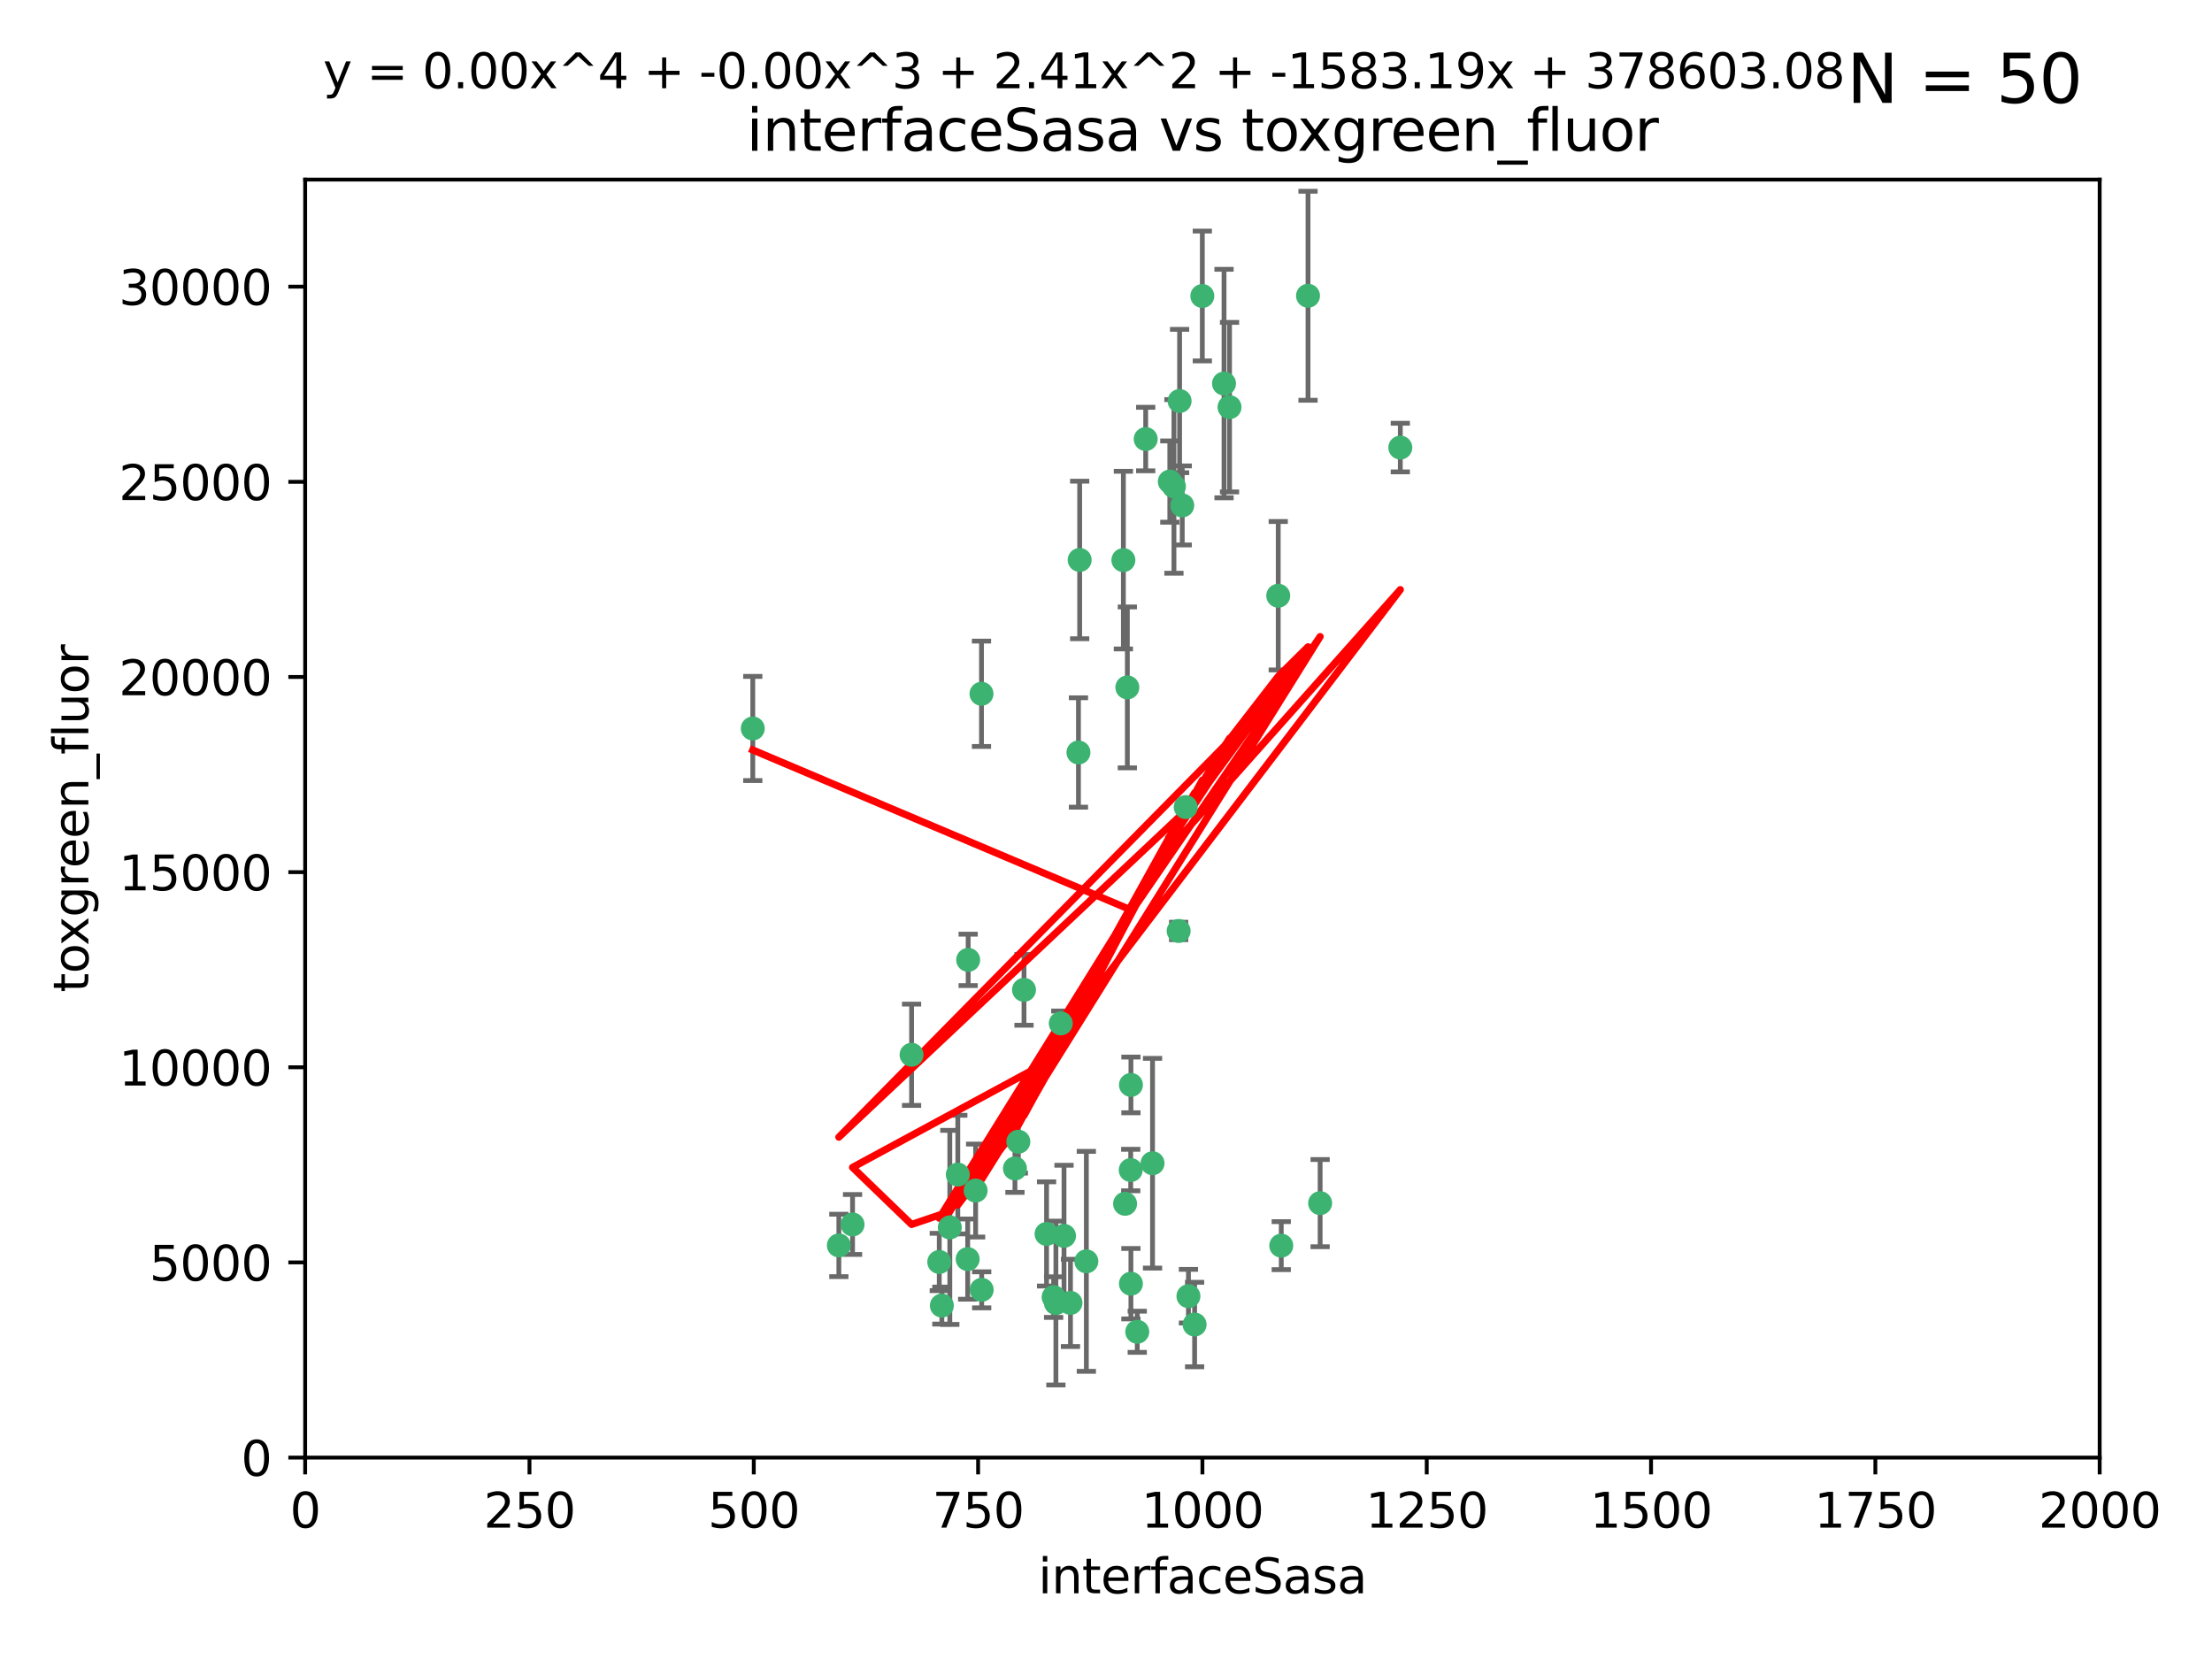 <?xml version="1.0" encoding="utf-8" standalone="no"?>
<!DOCTYPE svg PUBLIC "-//W3C//DTD SVG 1.1//EN"
  "http://www.w3.org/Graphics/SVG/1.1/DTD/svg11.dtd">
<svg xmlns:xlink="http://www.w3.org/1999/xlink" width="460.8pt" height="345.6pt" viewBox="0 0 460.8 345.6" xmlns="http://www.w3.org/2000/svg" version="1.1">
 <defs>
  <style type="text/css">*{stroke-linejoin: round; stroke-linecap: butt}</style>
 </defs>
 <g id="figure_1">
  <g id="patch_1">
   <path d="M 0 345.6 
L 460.8 345.6 
L 460.8 0 
L 0 0 
z
" style="fill: #ffffff"/>
  </g>
  <g id="axes_1">
   <g id="patch_2">
    <path d="M 63.571 303.64 
L 437.4 303.64 
L 437.4 37.411 
L 63.571 37.411 
z
" style="fill: #ffffff"/>
   </g>
   <g id="PathCollection_1">
    <defs>
     <path id="m1bada3473d" d="M 0 1.118 
C 0.297 1.118 0.581 1 0.791 0.791 
C 1 0.581 1.118 0.297 1.118 0 
C 1.118 -0.297 1 -0.581 0.791 -0.791 
C 0.581 -1 0.297 -1.118 0 -1.118 
C -0.297 -1.118 -0.581 -1 -0.791 -0.791 
C -1 -0.581 -1.118 -0.297 -1.118 0 
C -1.118 0.297 -1 0.581 -0.791 0.791 
C -0.581 1 -0.297 1.118 0 1.118 
z
" style="stroke: #3cb371"/>
    </defs>
    <g clip-path="url(#pc9135bf240)">
     <use xlink:href="#m1bada3473d" x="243.693" y="100.319" style="fill: #3cb371; stroke: #3cb371"/>
     <use xlink:href="#m1bada3473d" x="272.484" y="61.614" style="fill: #3cb371; stroke: #3cb371"/>
     <use xlink:href="#m1bada3473d" x="266.28" y="124.1" style="fill: #3cb371; stroke: #3cb371"/>
     <use xlink:href="#m1bada3473d" x="254.987" y="79.9" style="fill: #3cb371; stroke: #3cb371"/>
     <use xlink:href="#m1bada3473d" x="174.75" y="259.442" style="fill: #3cb371; stroke: #3cb371"/>
     <use xlink:href="#m1bada3473d" x="246.284" y="105.288" style="fill: #3cb371; stroke: #3cb371"/>
     <use xlink:href="#m1bada3473d" x="244.553" y="101.33" style="fill: #3cb371; stroke: #3cb371"/>
     <use xlink:href="#m1bada3473d" x="256.134" y="84.817" style="fill: #3cb371; stroke: #3cb371"/>
     <use xlink:href="#m1bada3473d" x="234.02" y="116.682" style="fill: #3cb371; stroke: #3cb371"/>
     <use xlink:href="#m1bada3473d" x="238.669" y="91.463" style="fill: #3cb371; stroke: #3cb371"/>
     <use xlink:href="#m1bada3473d" x="245.731" y="83.54" style="fill: #3cb371; stroke: #3cb371"/>
     <use xlink:href="#m1bada3473d" x="266.908" y="259.488" style="fill: #3cb371; stroke: #3cb371"/>
     <use xlink:href="#m1bada3473d" x="240.095" y="242.324" style="fill: #3cb371; stroke: #3cb371"/>
     <use xlink:href="#m1bada3473d" x="291.711" y="93.237" style="fill: #3cb371; stroke: #3cb371"/>
     <use xlink:href="#m1bada3473d" x="224.916" y="116.65" style="fill: #3cb371; stroke: #3cb371"/>
     <use xlink:href="#m1bada3473d" x="250.465" y="61.664" style="fill: #3cb371; stroke: #3cb371"/>
     <use xlink:href="#m1bada3473d" x="204.462" y="144.527" style="fill: #3cb371; stroke: #3cb371"/>
     <use xlink:href="#m1bada3473d" x="201.688" y="199.958" style="fill: #3cb371; stroke: #3cb371"/>
     <use xlink:href="#m1bada3473d" x="224.662" y="156.754" style="fill: #3cb371; stroke: #3cb371"/>
     <use xlink:href="#m1bada3473d" x="204.503" y="268.694" style="fill: #3cb371; stroke: #3cb371"/>
     <use xlink:href="#m1bada3473d" x="275.007" y="250.635" style="fill: #3cb371; stroke: #3cb371"/>
     <use xlink:href="#m1bada3473d" x="234.375" y="250.767" style="fill: #3cb371; stroke: #3cb371"/>
     <use xlink:href="#m1bada3473d" x="221.654" y="257.451" style="fill: #3cb371; stroke: #3cb371"/>
     <use xlink:href="#m1bada3473d" x="212.14" y="237.838" style="fill: #3cb371; stroke: #3cb371"/>
     <use xlink:href="#m1bada3473d" x="195.666" y="262.896" style="fill: #3cb371; stroke: #3cb371"/>
     <use xlink:href="#m1bada3473d" x="235.596" y="226.007" style="fill: #3cb371; stroke: #3cb371"/>
     <use xlink:href="#m1bada3473d" x="247.573" y="270.018" style="fill: #3cb371; stroke: #3cb371"/>
     <use xlink:href="#m1bada3473d" x="235.59" y="267.417" style="fill: #3cb371; stroke: #3cb371"/>
     <use xlink:href="#m1bada3473d" x="201.587" y="262.293" style="fill: #3cb371; stroke: #3cb371"/>
     <use xlink:href="#m1bada3473d" x="236.912" y="277.431" style="fill: #3cb371; stroke: #3cb371"/>
     <use xlink:href="#m1bada3473d" x="219.488" y="270.21" style="fill: #3cb371; stroke: #3cb371"/>
     <use xlink:href="#m1bada3473d" x="196.206" y="271.976" style="fill: #3cb371; stroke: #3cb371"/>
     <use xlink:href="#m1bada3473d" x="226.308" y="262.761" style="fill: #3cb371; stroke: #3cb371"/>
     <use xlink:href="#m1bada3473d" x="203.241" y="248.016" style="fill: #3cb371; stroke: #3cb371"/>
     <use xlink:href="#m1bada3473d" x="245.536" y="193.94" style="fill: #3cb371; stroke: #3cb371"/>
     <use xlink:href="#m1bada3473d" x="248.859" y="275.924" style="fill: #3cb371; stroke: #3cb371"/>
     <use xlink:href="#m1bada3473d" x="220.981" y="213.19" style="fill: #3cb371; stroke: #3cb371"/>
     <use xlink:href="#m1bada3473d" x="213.318" y="206.203" style="fill: #3cb371; stroke: #3cb371"/>
     <use xlink:href="#m1bada3473d" x="247.005" y="168.134" style="fill: #3cb371; stroke: #3cb371"/>
     <use xlink:href="#m1bada3473d" x="219.963" y="271.445" style="fill: #3cb371; stroke: #3cb371"/>
     <use xlink:href="#m1bada3473d" x="177.602" y="255.08" style="fill: #3cb371; stroke: #3cb371"/>
     <use xlink:href="#m1bada3473d" x="189.899" y="219.726" style="fill: #3cb371; stroke: #3cb371"/>
     <use xlink:href="#m1bada3473d" x="197.864" y="255.69" style="fill: #3cb371; stroke: #3cb371"/>
     <use xlink:href="#m1bada3473d" x="234.846" y="143.2" style="fill: #3cb371; stroke: #3cb371"/>
     <use xlink:href="#m1bada3473d" x="223" y="271.416" style="fill: #3cb371; stroke: #3cb371"/>
     <use xlink:href="#m1bada3473d" x="218.019" y="257.051" style="fill: #3cb371; stroke: #3cb371"/>
     <use xlink:href="#m1bada3473d" x="211.432" y="243.416" style="fill: #3cb371; stroke: #3cb371"/>
     <use xlink:href="#m1bada3473d" x="199.529" y="244.691" style="fill: #3cb371; stroke: #3cb371"/>
     <use xlink:href="#m1bada3473d" x="235.549" y="243.742" style="fill: #3cb371; stroke: #3cb371"/>
     <use xlink:href="#m1bada3473d" x="156.817" y="151.755" style="fill: #3cb371; stroke: #3cb371"/>
    </g>
   </g>
   <g id="matplotlib.axis_1">
    <g id="xtick_1">
     <g id="line2d_1">
      <defs>
       <path id="m6e45e4835c" d="M 0 0 
L 0 3.5 
" style="stroke: #000000; stroke-width: 0.8"/>
      </defs>
      <g>
       <use xlink:href="#m6e45e4835c" x="63.571" y="303.64" style="stroke: #000000; stroke-width: 0.8"/>
      </g>
     </g>
     <g id="text_1">
      <!-- 0 -->
      <g transform="translate(60.39 318.238)scale(0.1 -0.1)">
       <defs>
        <path id="DejaVuSans-30" d="M 2034 4250 
Q 1547 4250 1301 3770 
Q 1056 3291 1056 2328 
Q 1056 1369 1301 889 
Q 1547 409 2034 409 
Q 2525 409 2770 889 
Q 3016 1369 3016 2328 
Q 3016 3291 2770 3770 
Q 2525 4250 2034 4250 
z
M 2034 4750 
Q 2819 4750 3233 4129 
Q 3647 3509 3647 2328 
Q 3647 1150 3233 529 
Q 2819 -91 2034 -91 
Q 1250 -91 836 529 
Q 422 1150 422 2328 
Q 422 3509 836 4129 
Q 1250 4750 2034 4750 
z
" transform="scale(0.016)"/>
       </defs>
       <use xlink:href="#DejaVuSans-30"/>
      </g>
     </g>
    </g>
    <g id="xtick_2">
     <g id="line2d_2">
      <g>
       <use xlink:href="#m6e45e4835c" x="110.3" y="303.64" style="stroke: #000000; stroke-width: 0.8"/>
      </g>
     </g>
     <g id="text_2">
      <!-- 250 -->
      <g transform="translate(100.756 318.238)scale(0.1 -0.1)">
       <defs>
        <path id="DejaVuSans-32" d="M 1228 531 
L 3431 531 
L 3431 0 
L 469 0 
L 469 531 
Q 828 903 1448 1529 
Q 2069 2156 2228 2338 
Q 2531 2678 2651 2914 
Q 2772 3150 2772 3378 
Q 2772 3750 2511 3984 
Q 2250 4219 1831 4219 
Q 1534 4219 1204 4116 
Q 875 4013 500 3803 
L 500 4441 
Q 881 4594 1212 4672 
Q 1544 4750 1819 4750 
Q 2544 4750 2975 4387 
Q 3406 4025 3406 3419 
Q 3406 3131 3298 2873 
Q 3191 2616 2906 2266 
Q 2828 2175 2409 1742 
Q 1991 1309 1228 531 
z
" transform="scale(0.016)"/>
        <path id="DejaVuSans-35" d="M 691 4666 
L 3169 4666 
L 3169 4134 
L 1269 4134 
L 1269 2991 
Q 1406 3038 1543 3061 
Q 1681 3084 1819 3084 
Q 2600 3084 3056 2656 
Q 3513 2228 3513 1497 
Q 3513 744 3044 326 
Q 2575 -91 1722 -91 
Q 1428 -91 1123 -41 
Q 819 9 494 109 
L 494 744 
Q 775 591 1075 516 
Q 1375 441 1709 441 
Q 2250 441 2565 725 
Q 2881 1009 2881 1497 
Q 2881 1984 2565 2268 
Q 2250 2553 1709 2553 
Q 1456 2553 1204 2497 
Q 953 2441 691 2322 
L 691 4666 
z
" transform="scale(0.016)"/>
       </defs>
       <use xlink:href="#DejaVuSans-32"/>
       <use xlink:href="#DejaVuSans-35" x="63.623"/>
       <use xlink:href="#DejaVuSans-30" x="127.246"/>
      </g>
     </g>
    </g>
    <g id="xtick_3">
     <g id="line2d_3">
      <g>
       <use xlink:href="#m6e45e4835c" x="157.028" y="303.64" style="stroke: #000000; stroke-width: 0.8"/>
      </g>
     </g>
     <g id="text_3">
      <!-- 500 -->
      <g transform="translate(147.485 318.238)scale(0.1 -0.1)">
       <use xlink:href="#DejaVuSans-35"/>
       <use xlink:href="#DejaVuSans-30" x="63.623"/>
       <use xlink:href="#DejaVuSans-30" x="127.246"/>
      </g>
     </g>
    </g>
    <g id="xtick_4">
     <g id="line2d_4">
      <g>
       <use xlink:href="#m6e45e4835c" x="203.757" y="303.64" style="stroke: #000000; stroke-width: 0.8"/>
      </g>
     </g>
     <g id="text_4">
      <!-- 750 -->
      <g transform="translate(194.213 318.238)scale(0.1 -0.1)">
       <defs>
        <path id="DejaVuSans-37" d="M 525 4666 
L 3525 4666 
L 3525 4397 
L 1831 0 
L 1172 0 
L 2766 4134 
L 525 4134 
L 525 4666 
z
" transform="scale(0.016)"/>
       </defs>
       <use xlink:href="#DejaVuSans-37"/>
       <use xlink:href="#DejaVuSans-35" x="63.623"/>
       <use xlink:href="#DejaVuSans-30" x="127.246"/>
      </g>
     </g>
    </g>
    <g id="xtick_5">
     <g id="line2d_5">
      <g>
       <use xlink:href="#m6e45e4835c" x="250.486" y="303.64" style="stroke: #000000; stroke-width: 0.8"/>
      </g>
     </g>
     <g id="text_5">
      <!-- 1000 -->
      <g transform="translate(237.761 318.238)scale(0.1 -0.1)">
       <defs>
        <path id="DejaVuSans-31" d="M 794 531 
L 1825 531 
L 1825 4091 
L 703 3866 
L 703 4441 
L 1819 4666 
L 2450 4666 
L 2450 531 
L 3481 531 
L 3481 0 
L 794 0 
L 794 531 
z
" transform="scale(0.016)"/>
       </defs>
       <use xlink:href="#DejaVuSans-31"/>
       <use xlink:href="#DejaVuSans-30" x="63.623"/>
       <use xlink:href="#DejaVuSans-30" x="127.246"/>
       <use xlink:href="#DejaVuSans-30" x="190.869"/>
      </g>
     </g>
    </g>
    <g id="xtick_6">
     <g id="line2d_6">
      <g>
       <use xlink:href="#m6e45e4835c" x="297.214" y="303.64" style="stroke: #000000; stroke-width: 0.8"/>
      </g>
     </g>
     <g id="text_6">
      <!-- 1250 -->
      <g transform="translate(284.489 318.238)scale(0.1 -0.1)">
       <use xlink:href="#DejaVuSans-31"/>
       <use xlink:href="#DejaVuSans-32" x="63.623"/>
       <use xlink:href="#DejaVuSans-35" x="127.246"/>
       <use xlink:href="#DejaVuSans-30" x="190.869"/>
      </g>
     </g>
    </g>
    <g id="xtick_7">
     <g id="line2d_7">
      <g>
       <use xlink:href="#m6e45e4835c" x="343.943" y="303.64" style="stroke: #000000; stroke-width: 0.8"/>
      </g>
     </g>
     <g id="text_7">
      <!-- 1500 -->
      <g transform="translate(331.218 318.238)scale(0.1 -0.1)">
       <use xlink:href="#DejaVuSans-31"/>
       <use xlink:href="#DejaVuSans-35" x="63.623"/>
       <use xlink:href="#DejaVuSans-30" x="127.246"/>
       <use xlink:href="#DejaVuSans-30" x="190.869"/>
      </g>
     </g>
    </g>
    <g id="xtick_8">
     <g id="line2d_8">
      <g>
       <use xlink:href="#m6e45e4835c" x="390.671" y="303.64" style="stroke: #000000; stroke-width: 0.8"/>
      </g>
     </g>
     <g id="text_8">
      <!-- 1750 -->
      <g transform="translate(377.946 318.238)scale(0.1 -0.1)">
       <use xlink:href="#DejaVuSans-31"/>
       <use xlink:href="#DejaVuSans-37" x="63.623"/>
       <use xlink:href="#DejaVuSans-35" x="127.246"/>
       <use xlink:href="#DejaVuSans-30" x="190.869"/>
      </g>
     </g>
    </g>
    <g id="xtick_9">
     <g id="line2d_9">
      <g>
       <use xlink:href="#m6e45e4835c" x="437.4" y="303.64" style="stroke: #000000; stroke-width: 0.8"/>
      </g>
     </g>
     <g id="text_9">
      <!-- 2000 -->
      <g transform="translate(424.675 318.238)scale(0.1 -0.1)">
       <use xlink:href="#DejaVuSans-32"/>
       <use xlink:href="#DejaVuSans-30" x="63.623"/>
       <use xlink:href="#DejaVuSans-30" x="127.246"/>
       <use xlink:href="#DejaVuSans-30" x="190.869"/>
      </g>
     </g>
    </g>
    <g id="text_10">
     <!-- interfaceSasa -->
     <g transform="translate(216.279 331.917)scale(0.1 -0.1)">
      <defs>
       <path id="DejaVuSans-69" d="M 603 3500 
L 1178 3500 
L 1178 0 
L 603 0 
L 603 3500 
z
M 603 4863 
L 1178 4863 
L 1178 4134 
L 603 4134 
L 603 4863 
z
" transform="scale(0.016)"/>
       <path id="DejaVuSans-6e" d="M 3513 2113 
L 3513 0 
L 2938 0 
L 2938 2094 
Q 2938 2591 2744 2837 
Q 2550 3084 2163 3084 
Q 1697 3084 1428 2787 
Q 1159 2491 1159 1978 
L 1159 0 
L 581 0 
L 581 3500 
L 1159 3500 
L 1159 2956 
Q 1366 3272 1645 3428 
Q 1925 3584 2291 3584 
Q 2894 3584 3203 3211 
Q 3513 2838 3513 2113 
z
" transform="scale(0.016)"/>
       <path id="DejaVuSans-74" d="M 1172 4494 
L 1172 3500 
L 2356 3500 
L 2356 3053 
L 1172 3053 
L 1172 1153 
Q 1172 725 1289 603 
Q 1406 481 1766 481 
L 2356 481 
L 2356 0 
L 1766 0 
Q 1100 0 847 248 
Q 594 497 594 1153 
L 594 3053 
L 172 3053 
L 172 3500 
L 594 3500 
L 594 4494 
L 1172 4494 
z
" transform="scale(0.016)"/>
       <path id="DejaVuSans-65" d="M 3597 1894 
L 3597 1613 
L 953 1613 
Q 991 1019 1311 708 
Q 1631 397 2203 397 
Q 2534 397 2845 478 
Q 3156 559 3463 722 
L 3463 178 
Q 3153 47 2828 -22 
Q 2503 -91 2169 -91 
Q 1331 -91 842 396 
Q 353 884 353 1716 
Q 353 2575 817 3079 
Q 1281 3584 2069 3584 
Q 2775 3584 3186 3129 
Q 3597 2675 3597 1894 
z
M 3022 2063 
Q 3016 2534 2758 2815 
Q 2500 3097 2075 3097 
Q 1594 3097 1305 2825 
Q 1016 2553 972 2059 
L 3022 2063 
z
" transform="scale(0.016)"/>
       <path id="DejaVuSans-72" d="M 2631 2963 
Q 2534 3019 2420 3045 
Q 2306 3072 2169 3072 
Q 1681 3072 1420 2755 
Q 1159 2438 1159 1844 
L 1159 0 
L 581 0 
L 581 3500 
L 1159 3500 
L 1159 2956 
Q 1341 3275 1631 3429 
Q 1922 3584 2338 3584 
Q 2397 3584 2469 3576 
Q 2541 3569 2628 3553 
L 2631 2963 
z
" transform="scale(0.016)"/>
       <path id="DejaVuSans-66" d="M 2375 4863 
L 2375 4384 
L 1825 4384 
Q 1516 4384 1395 4259 
Q 1275 4134 1275 3809 
L 1275 3500 
L 2222 3500 
L 2222 3053 
L 1275 3053 
L 1275 0 
L 697 0 
L 697 3053 
L 147 3053 
L 147 3500 
L 697 3500 
L 697 3744 
Q 697 4328 969 4595 
Q 1241 4863 1831 4863 
L 2375 4863 
z
" transform="scale(0.016)"/>
       <path id="DejaVuSans-61" d="M 2194 1759 
Q 1497 1759 1228 1600 
Q 959 1441 959 1056 
Q 959 750 1161 570 
Q 1363 391 1709 391 
Q 2188 391 2477 730 
Q 2766 1069 2766 1631 
L 2766 1759 
L 2194 1759 
z
M 3341 1997 
L 3341 0 
L 2766 0 
L 2766 531 
Q 2569 213 2275 61 
Q 1981 -91 1556 -91 
Q 1019 -91 701 211 
Q 384 513 384 1019 
Q 384 1609 779 1909 
Q 1175 2209 1959 2209 
L 2766 2209 
L 2766 2266 
Q 2766 2663 2505 2880 
Q 2244 3097 1772 3097 
Q 1472 3097 1187 3025 
Q 903 2953 641 2809 
L 641 3341 
Q 956 3463 1253 3523 
Q 1550 3584 1831 3584 
Q 2591 3584 2966 3190 
Q 3341 2797 3341 1997 
z
" transform="scale(0.016)"/>
       <path id="DejaVuSans-63" d="M 3122 3366 
L 3122 2828 
Q 2878 2963 2633 3030 
Q 2388 3097 2138 3097 
Q 1578 3097 1268 2742 
Q 959 2388 959 1747 
Q 959 1106 1268 751 
Q 1578 397 2138 397 
Q 2388 397 2633 464 
Q 2878 531 3122 666 
L 3122 134 
Q 2881 22 2623 -34 
Q 2366 -91 2075 -91 
Q 1284 -91 818 406 
Q 353 903 353 1747 
Q 353 2603 823 3093 
Q 1294 3584 2113 3584 
Q 2378 3584 2631 3529 
Q 2884 3475 3122 3366 
z
" transform="scale(0.016)"/>
       <path id="DejaVuSans-53" d="M 3425 4513 
L 3425 3897 
Q 3066 4069 2747 4153 
Q 2428 4238 2131 4238 
Q 1616 4238 1336 4038 
Q 1056 3838 1056 3469 
Q 1056 3159 1242 3001 
Q 1428 2844 1947 2747 
L 2328 2669 
Q 3034 2534 3370 2195 
Q 3706 1856 3706 1288 
Q 3706 609 3251 259 
Q 2797 -91 1919 -91 
Q 1588 -91 1214 -16 
Q 841 59 441 206 
L 441 856 
Q 825 641 1194 531 
Q 1563 422 1919 422 
Q 2459 422 2753 634 
Q 3047 847 3047 1241 
Q 3047 1584 2836 1778 
Q 2625 1972 2144 2069 
L 1759 2144 
Q 1053 2284 737 2584 
Q 422 2884 422 3419 
Q 422 4038 858 4394 
Q 1294 4750 2059 4750 
Q 2388 4750 2728 4690 
Q 3069 4631 3425 4513 
z
" transform="scale(0.016)"/>
       <path id="DejaVuSans-73" d="M 2834 3397 
L 2834 2853 
Q 2591 2978 2328 3040 
Q 2066 3103 1784 3103 
Q 1356 3103 1142 2972 
Q 928 2841 928 2578 
Q 928 2378 1081 2264 
Q 1234 2150 1697 2047 
L 1894 2003 
Q 2506 1872 2764 1633 
Q 3022 1394 3022 966 
Q 3022 478 2636 193 
Q 2250 -91 1575 -91 
Q 1294 -91 989 -36 
Q 684 19 347 128 
L 347 722 
Q 666 556 975 473 
Q 1284 391 1588 391 
Q 1994 391 2212 530 
Q 2431 669 2431 922 
Q 2431 1156 2273 1281 
Q 2116 1406 1581 1522 
L 1381 1569 
Q 847 1681 609 1914 
Q 372 2147 372 2553 
Q 372 3047 722 3315 
Q 1072 3584 1716 3584 
Q 2034 3584 2315 3537 
Q 2597 3491 2834 3397 
z
" transform="scale(0.016)"/>
      </defs>
      <use xlink:href="#DejaVuSans-69"/>
      <use xlink:href="#DejaVuSans-6e" x="27.783"/>
      <use xlink:href="#DejaVuSans-74" x="91.162"/>
      <use xlink:href="#DejaVuSans-65" x="130.371"/>
      <use xlink:href="#DejaVuSans-72" x="191.895"/>
      <use xlink:href="#DejaVuSans-66" x="233.008"/>
      <use xlink:href="#DejaVuSans-61" x="268.213"/>
      <use xlink:href="#DejaVuSans-63" x="329.492"/>
      <use xlink:href="#DejaVuSans-65" x="384.473"/>
      <use xlink:href="#DejaVuSans-53" x="445.996"/>
      <use xlink:href="#DejaVuSans-61" x="509.473"/>
      <use xlink:href="#DejaVuSans-73" x="570.752"/>
      <use xlink:href="#DejaVuSans-61" x="622.852"/>
     </g>
    </g>
   </g>
   <g id="matplotlib.axis_2">
    <g id="ytick_1">
     <g id="line2d_10">
      <defs>
       <path id="mef770235a2" d="M 0 0 
L -3.5 0 
" style="stroke: #000000; stroke-width: 0.8"/>
      </defs>
      <g>
       <use xlink:href="#mef770235a2" x="63.571" y="303.64" style="stroke: #000000; stroke-width: 0.8"/>
      </g>
     </g>
     <g id="text_11">
      <!-- 0 -->
      <g transform="translate(50.209 307.439)scale(0.1 -0.1)">
       <use xlink:href="#DejaVuSans-30"/>
      </g>
     </g>
    </g>
    <g id="ytick_2">
     <g id="line2d_11">
      <g>
       <use xlink:href="#mef770235a2" x="63.571" y="262.986" style="stroke: #000000; stroke-width: 0.8"/>
      </g>
     </g>
     <g id="text_12">
      <!-- 5000 -->
      <g transform="translate(31.121 266.786)scale(0.1 -0.1)">
       <use xlink:href="#DejaVuSans-35"/>
       <use xlink:href="#DejaVuSans-30" x="63.623"/>
       <use xlink:href="#DejaVuSans-30" x="127.246"/>
       <use xlink:href="#DejaVuSans-30" x="190.869"/>
      </g>
     </g>
    </g>
    <g id="ytick_3">
     <g id="line2d_12">
      <g>
       <use xlink:href="#mef770235a2" x="63.571" y="222.333" style="stroke: #000000; stroke-width: 0.8"/>
      </g>
     </g>
     <g id="text_13">
      <!-- 10000 -->
      <g transform="translate(24.759 226.132)scale(0.1 -0.1)">
       <use xlink:href="#DejaVuSans-31"/>
       <use xlink:href="#DejaVuSans-30" x="63.623"/>
       <use xlink:href="#DejaVuSans-30" x="127.246"/>
       <use xlink:href="#DejaVuSans-30" x="190.869"/>
       <use xlink:href="#DejaVuSans-30" x="254.492"/>
      </g>
     </g>
    </g>
    <g id="ytick_4">
     <g id="line2d_13">
      <g>
       <use xlink:href="#mef770235a2" x="63.571" y="181.679" style="stroke: #000000; stroke-width: 0.8"/>
      </g>
     </g>
     <g id="text_14">
      <!-- 15000 -->
      <g transform="translate(24.759 185.478)scale(0.1 -0.1)">
       <use xlink:href="#DejaVuSans-31"/>
       <use xlink:href="#DejaVuSans-35" x="63.623"/>
       <use xlink:href="#DejaVuSans-30" x="127.246"/>
       <use xlink:href="#DejaVuSans-30" x="190.869"/>
       <use xlink:href="#DejaVuSans-30" x="254.492"/>
      </g>
     </g>
    </g>
    <g id="ytick_5">
     <g id="line2d_14">
      <g>
       <use xlink:href="#mef770235a2" x="63.571" y="141.026" style="stroke: #000000; stroke-width: 0.8"/>
      </g>
     </g>
     <g id="text_15">
      <!-- 20000 -->
      <g transform="translate(24.759 144.825)scale(0.1 -0.1)">
       <use xlink:href="#DejaVuSans-32"/>
       <use xlink:href="#DejaVuSans-30" x="63.623"/>
       <use xlink:href="#DejaVuSans-30" x="127.246"/>
       <use xlink:href="#DejaVuSans-30" x="190.869"/>
       <use xlink:href="#DejaVuSans-30" x="254.492"/>
      </g>
     </g>
    </g>
    <g id="ytick_6">
     <g id="line2d_15">
      <g>
       <use xlink:href="#mef770235a2" x="63.571" y="100.372" style="stroke: #000000; stroke-width: 0.8"/>
      </g>
     </g>
     <g id="text_16">
      <!-- 25000 -->
      <g transform="translate(24.759 104.171)scale(0.1 -0.1)">
       <use xlink:href="#DejaVuSans-32"/>
       <use xlink:href="#DejaVuSans-35" x="63.623"/>
       <use xlink:href="#DejaVuSans-30" x="127.246"/>
       <use xlink:href="#DejaVuSans-30" x="190.869"/>
       <use xlink:href="#DejaVuSans-30" x="254.492"/>
      </g>
     </g>
    </g>
    <g id="ytick_7">
     <g id="line2d_16">
      <g>
       <use xlink:href="#mef770235a2" x="63.571" y="59.718" style="stroke: #000000; stroke-width: 0.8"/>
      </g>
     </g>
     <g id="text_17">
      <!-- 30000 -->
      <g transform="translate(24.759 63.518)scale(0.1 -0.1)">
       <defs>
        <path id="DejaVuSans-33" d="M 2597 2516 
Q 3050 2419 3304 2112 
Q 3559 1806 3559 1356 
Q 3559 666 3084 287 
Q 2609 -91 1734 -91 
Q 1441 -91 1130 -33 
Q 819 25 488 141 
L 488 750 
Q 750 597 1062 519 
Q 1375 441 1716 441 
Q 2309 441 2620 675 
Q 2931 909 2931 1356 
Q 2931 1769 2642 2001 
Q 2353 2234 1838 2234 
L 1294 2234 
L 1294 2753 
L 1863 2753 
Q 2328 2753 2575 2939 
Q 2822 3125 2822 3475 
Q 2822 3834 2567 4026 
Q 2313 4219 1838 4219 
Q 1578 4219 1281 4162 
Q 984 4106 628 3988 
L 628 4550 
Q 988 4650 1302 4700 
Q 1616 4750 1894 4750 
Q 2613 4750 3031 4423 
Q 3450 4097 3450 3541 
Q 3450 3153 3228 2886 
Q 3006 2619 2597 2516 
z
" transform="scale(0.016)"/>
       </defs>
       <use xlink:href="#DejaVuSans-33"/>
       <use xlink:href="#DejaVuSans-30" x="63.623"/>
       <use xlink:href="#DejaVuSans-30" x="127.246"/>
       <use xlink:href="#DejaVuSans-30" x="190.869"/>
       <use xlink:href="#DejaVuSans-30" x="254.492"/>
      </g>
     </g>
    </g>
    <g id="text_18">
     <!-- toxgreen_fluor -->
     <g transform="translate(18.401 206.72)rotate(-90)scale(0.1 -0.1)">
      <defs>
       <path id="DejaVuSans-6f" d="M 1959 3097 
Q 1497 3097 1228 2736 
Q 959 2375 959 1747 
Q 959 1119 1226 758 
Q 1494 397 1959 397 
Q 2419 397 2687 759 
Q 2956 1122 2956 1747 
Q 2956 2369 2687 2733 
Q 2419 3097 1959 3097 
z
M 1959 3584 
Q 2709 3584 3137 3096 
Q 3566 2609 3566 1747 
Q 3566 888 3137 398 
Q 2709 -91 1959 -91 
Q 1206 -91 779 398 
Q 353 888 353 1747 
Q 353 2609 779 3096 
Q 1206 3584 1959 3584 
z
" transform="scale(0.016)"/>
       <path id="DejaVuSans-78" d="M 3513 3500 
L 2247 1797 
L 3578 0 
L 2900 0 
L 1881 1375 
L 863 0 
L 184 0 
L 1544 1831 
L 300 3500 
L 978 3500 
L 1906 2253 
L 2834 3500 
L 3513 3500 
z
" transform="scale(0.016)"/>
       <path id="DejaVuSans-67" d="M 2906 1791 
Q 2906 2416 2648 2759 
Q 2391 3103 1925 3103 
Q 1463 3103 1205 2759 
Q 947 2416 947 1791 
Q 947 1169 1205 825 
Q 1463 481 1925 481 
Q 2391 481 2648 825 
Q 2906 1169 2906 1791 
z
M 3481 434 
Q 3481 -459 3084 -895 
Q 2688 -1331 1869 -1331 
Q 1566 -1331 1297 -1286 
Q 1028 -1241 775 -1147 
L 775 -588 
Q 1028 -725 1275 -790 
Q 1522 -856 1778 -856 
Q 2344 -856 2625 -561 
Q 2906 -266 2906 331 
L 2906 616 
Q 2728 306 2450 153 
Q 2172 0 1784 0 
Q 1141 0 747 490 
Q 353 981 353 1791 
Q 353 2603 747 3093 
Q 1141 3584 1784 3584 
Q 2172 3584 2450 3431 
Q 2728 3278 2906 2969 
L 2906 3500 
L 3481 3500 
L 3481 434 
z
" transform="scale(0.016)"/>
       <path id="DejaVuSans-5f" d="M 3263 -1063 
L 3263 -1509 
L -63 -1509 
L -63 -1063 
L 3263 -1063 
z
" transform="scale(0.016)"/>
       <path id="DejaVuSans-6c" d="M 603 4863 
L 1178 4863 
L 1178 0 
L 603 0 
L 603 4863 
z
" transform="scale(0.016)"/>
       <path id="DejaVuSans-75" d="M 544 1381 
L 544 3500 
L 1119 3500 
L 1119 1403 
Q 1119 906 1312 657 
Q 1506 409 1894 409 
Q 2359 409 2629 706 
Q 2900 1003 2900 1516 
L 2900 3500 
L 3475 3500 
L 3475 0 
L 2900 0 
L 2900 538 
Q 2691 219 2414 64 
Q 2138 -91 1772 -91 
Q 1169 -91 856 284 
Q 544 659 544 1381 
z
M 1991 3584 
L 1991 3584 
z
" transform="scale(0.016)"/>
      </defs>
      <use xlink:href="#DejaVuSans-74"/>
      <use xlink:href="#DejaVuSans-6f" x="39.209"/>
      <use xlink:href="#DejaVuSans-78" x="97.266"/>
      <use xlink:href="#DejaVuSans-67" x="156.445"/>
      <use xlink:href="#DejaVuSans-72" x="219.922"/>
      <use xlink:href="#DejaVuSans-65" x="258.785"/>
      <use xlink:href="#DejaVuSans-65" x="320.309"/>
      <use xlink:href="#DejaVuSans-6e" x="381.832"/>
      <use xlink:href="#DejaVuSans-5f" x="445.211"/>
      <use xlink:href="#DejaVuSans-66" x="495.211"/>
      <use xlink:href="#DejaVuSans-6c" x="530.416"/>
      <use xlink:href="#DejaVuSans-75" x="558.199"/>
      <use xlink:href="#DejaVuSans-6f" x="621.578"/>
      <use xlink:href="#DejaVuSans-72" x="682.76"/>
     </g>
    </g>
   </g>
   <g id="LineCollection_1">
    <path d="M 243.693 108.787 
L 243.693 91.852 
" clip-path="url(#pc9135bf240)" style="fill: none; stroke: #696969"/>
    <path d="M 272.484 83.38 
L 272.484 39.848 
" clip-path="url(#pc9135bf240)" style="fill: none; stroke: #696969"/>
    <path d="M 266.28 139.562 
L 266.28 108.638 
" clip-path="url(#pc9135bf240)" style="fill: none; stroke: #696969"/>
    <path d="M 254.987 103.698 
L 254.987 56.102 
" clip-path="url(#pc9135bf240)" style="fill: none; stroke: #696969"/>
    <path d="M 174.75 265.941 
L 174.75 252.944 
" clip-path="url(#pc9135bf240)" style="fill: none; stroke: #696969"/>
    <path d="M 246.284 113.522 
L 246.284 97.054 
" clip-path="url(#pc9135bf240)" style="fill: none; stroke: #696969"/>
    <path d="M 244.553 119.415 
L 244.553 83.245 
" clip-path="url(#pc9135bf240)" style="fill: none; stroke: #696969"/>
    <path d="M 256.134 102.476 
L 256.134 67.157 
" clip-path="url(#pc9135bf240)" style="fill: none; stroke: #696969"/>
    <path d="M 234.02 135.19 
L 234.02 98.175 
" clip-path="url(#pc9135bf240)" style="fill: none; stroke: #696969"/>
    <path d="M 238.669 98.075 
L 238.669 84.85 
" clip-path="url(#pc9135bf240)" style="fill: none; stroke: #696969"/>
    <path d="M 245.731 98.468 
L 245.731 68.613 
" clip-path="url(#pc9135bf240)" style="fill: none; stroke: #696969"/>
    <path d="M 266.908 264.487 
L 266.908 254.489 
" clip-path="url(#pc9135bf240)" style="fill: none; stroke: #696969"/>
    <path d="M 240.095 264.166 
L 240.095 220.481 
" clip-path="url(#pc9135bf240)" style="fill: none; stroke: #696969"/>
    <path d="M 291.711 98.3 
L 291.711 88.175 
" clip-path="url(#pc9135bf240)" style="fill: none; stroke: #696969"/>
    <path d="M 224.916 133.058 
L 224.916 100.243 
" clip-path="url(#pc9135bf240)" style="fill: none; stroke: #696969"/>
    <path d="M 250.465 75.185 
L 250.465 48.142 
" clip-path="url(#pc9135bf240)" style="fill: none; stroke: #696969"/>
    <path d="M 204.462 155.498 
L 204.462 133.556 
" clip-path="url(#pc9135bf240)" style="fill: none; stroke: #696969"/>
    <path d="M 201.688 205.31 
L 201.688 194.605 
" clip-path="url(#pc9135bf240)" style="fill: none; stroke: #696969"/>
    <path d="M 224.662 168.148 
L 224.662 145.359 
" clip-path="url(#pc9135bf240)" style="fill: none; stroke: #696969"/>
    <path d="M 204.503 272.448 
L 204.503 264.94 
" clip-path="url(#pc9135bf240)" style="fill: none; stroke: #696969"/>
    <path d="M 275.007 259.717 
L 275.007 241.553 
" clip-path="url(#pc9135bf240)" style="fill: none; stroke: #696969"/>
    <path d="M 234.375 251.458 
L 234.375 250.077 
" clip-path="url(#pc9135bf240)" style="fill: none; stroke: #696969"/>
    <path d="M 221.654 272.157 
L 221.654 242.746 
" clip-path="url(#pc9135bf240)" style="fill: none; stroke: #696969"/>
    <path d="M 212.14 244.374 
L 212.14 231.301 
" clip-path="url(#pc9135bf240)" style="fill: none; stroke: #696969"/>
    <path d="M 195.666 268.864 
L 195.666 256.927 
" clip-path="url(#pc9135bf240)" style="fill: none; stroke: #696969"/>
    <path d="M 235.596 231.811 
L 235.596 220.203 
" clip-path="url(#pc9135bf240)" style="fill: none; stroke: #696969"/>
    <path d="M 247.573 275.607 
L 247.573 264.429 
" clip-path="url(#pc9135bf240)" style="fill: none; stroke: #696969"/>
    <path d="M 235.59 274.752 
L 235.59 260.081 
" clip-path="url(#pc9135bf240)" style="fill: none; stroke: #696969"/>
    <path d="M 201.587 270.647 
L 201.587 253.939 
" clip-path="url(#pc9135bf240)" style="fill: none; stroke: #696969"/>
    <path d="M 236.912 281.719 
L 236.912 273.143 
" clip-path="url(#pc9135bf240)" style="fill: none; stroke: #696969"/>
    <path d="M 219.488 274.44 
L 219.488 265.981 
" clip-path="url(#pc9135bf240)" style="fill: none; stroke: #696969"/>
    <path d="M 196.206 275.827 
L 196.206 268.125 
" clip-path="url(#pc9135bf240)" style="fill: none; stroke: #696969"/>
    <path d="M 226.308 285.673 
L 226.308 239.849 
" clip-path="url(#pc9135bf240)" style="fill: none; stroke: #696969"/>
    <path d="M 203.241 257.7 
L 203.241 238.331 
" clip-path="url(#pc9135bf240)" style="fill: none; stroke: #696969"/>
    <path d="M 245.536 195.758 
L 245.536 192.122 
" clip-path="url(#pc9135bf240)" style="fill: none; stroke: #696969"/>
    <path d="M 248.859 284.727 
L 248.859 267.12 
" clip-path="url(#pc9135bf240)" style="fill: none; stroke: #696969"/>
    <path d="M 220.981 215.762 
L 220.981 210.618 
" clip-path="url(#pc9135bf240)" style="fill: none; stroke: #696969"/>
    <path d="M 213.318 213.569 
L 213.318 198.836 
" clip-path="url(#pc9135bf240)" style="fill: none; stroke: #696969"/>
    <path d="M 247.005 168.892 
L 247.005 167.376 
" clip-path="url(#pc9135bf240)" style="fill: none; stroke: #696969"/>
    <path d="M 219.963 288.513 
L 219.963 254.376 
" clip-path="url(#pc9135bf240)" style="fill: none; stroke: #696969"/>
    <path d="M 177.602 261.323 
L 177.602 248.837 
" clip-path="url(#pc9135bf240)" style="fill: none; stroke: #696969"/>
    <path d="M 189.899 230.277 
L 189.899 209.176 
" clip-path="url(#pc9135bf240)" style="fill: none; stroke: #696969"/>
    <path d="M 197.864 275.904 
L 197.864 235.477 
" clip-path="url(#pc9135bf240)" style="fill: none; stroke: #696969"/>
    <path d="M 234.846 159.961 
L 234.846 126.439 
" clip-path="url(#pc9135bf240)" style="fill: none; stroke: #696969"/>
    <path d="M 223 280.503 
L 223 262.329 
" clip-path="url(#pc9135bf240)" style="fill: none; stroke: #696969"/>
    <path d="M 218.019 267.904 
L 218.019 246.198 
" clip-path="url(#pc9135bf240)" style="fill: none; stroke: #696969"/>
    <path d="M 211.432 248.392 
L 211.432 238.44 
" clip-path="url(#pc9135bf240)" style="fill: none; stroke: #696969"/>
    <path d="M 199.529 257.049 
L 199.529 232.333 
" clip-path="url(#pc9135bf240)" style="fill: none; stroke: #696969"/>
    <path d="M 235.549 248.063 
L 235.549 239.42 
" clip-path="url(#pc9135bf240)" style="fill: none; stroke: #696969"/>
    <path d="M 156.817 162.606 
L 156.817 140.905 
" clip-path="url(#pc9135bf240)" style="fill: none; stroke: #696969"/>
   </g>
   <g id="line2d_17">
    <defs>
     <path id="m566653cf52" d="M 2 0 
L -2 -0 
" style="stroke: #696969"/>
    </defs>
    <g clip-path="url(#pc9135bf240)">
     <use xlink:href="#m566653cf52" x="243.693" y="108.787" style="fill: #696969; stroke: #696969"/>
     <use xlink:href="#m566653cf52" x="272.484" y="83.38" style="fill: #696969; stroke: #696969"/>
     <use xlink:href="#m566653cf52" x="266.28" y="139.562" style="fill: #696969; stroke: #696969"/>
     <use xlink:href="#m566653cf52" x="254.987" y="103.698" style="fill: #696969; stroke: #696969"/>
     <use xlink:href="#m566653cf52" x="174.75" y="265.941" style="fill: #696969; stroke: #696969"/>
     <use xlink:href="#m566653cf52" x="246.284" y="113.522" style="fill: #696969; stroke: #696969"/>
     <use xlink:href="#m566653cf52" x="244.553" y="119.415" style="fill: #696969; stroke: #696969"/>
     <use xlink:href="#m566653cf52" x="256.134" y="102.476" style="fill: #696969; stroke: #696969"/>
     <use xlink:href="#m566653cf52" x="234.02" y="135.19" style="fill: #696969; stroke: #696969"/>
     <use xlink:href="#m566653cf52" x="238.669" y="98.075" style="fill: #696969; stroke: #696969"/>
     <use xlink:href="#m566653cf52" x="245.731" y="98.468" style="fill: #696969; stroke: #696969"/>
     <use xlink:href="#m566653cf52" x="266.908" y="264.487" style="fill: #696969; stroke: #696969"/>
     <use xlink:href="#m566653cf52" x="240.095" y="264.166" style="fill: #696969; stroke: #696969"/>
     <use xlink:href="#m566653cf52" x="291.711" y="98.3" style="fill: #696969; stroke: #696969"/>
     <use xlink:href="#m566653cf52" x="224.916" y="133.058" style="fill: #696969; stroke: #696969"/>
     <use xlink:href="#m566653cf52" x="250.465" y="75.185" style="fill: #696969; stroke: #696969"/>
     <use xlink:href="#m566653cf52" x="204.462" y="155.498" style="fill: #696969; stroke: #696969"/>
     <use xlink:href="#m566653cf52" x="201.688" y="205.31" style="fill: #696969; stroke: #696969"/>
     <use xlink:href="#m566653cf52" x="224.662" y="168.148" style="fill: #696969; stroke: #696969"/>
     <use xlink:href="#m566653cf52" x="204.503" y="272.448" style="fill: #696969; stroke: #696969"/>
     <use xlink:href="#m566653cf52" x="275.007" y="259.717" style="fill: #696969; stroke: #696969"/>
     <use xlink:href="#m566653cf52" x="234.375" y="251.458" style="fill: #696969; stroke: #696969"/>
     <use xlink:href="#m566653cf52" x="221.654" y="272.157" style="fill: #696969; stroke: #696969"/>
     <use xlink:href="#m566653cf52" x="212.14" y="244.374" style="fill: #696969; stroke: #696969"/>
     <use xlink:href="#m566653cf52" x="195.666" y="268.864" style="fill: #696969; stroke: #696969"/>
     <use xlink:href="#m566653cf52" x="235.596" y="231.811" style="fill: #696969; stroke: #696969"/>
     <use xlink:href="#m566653cf52" x="247.573" y="275.607" style="fill: #696969; stroke: #696969"/>
     <use xlink:href="#m566653cf52" x="235.59" y="274.752" style="fill: #696969; stroke: #696969"/>
     <use xlink:href="#m566653cf52" x="201.587" y="270.647" style="fill: #696969; stroke: #696969"/>
     <use xlink:href="#m566653cf52" x="236.912" y="281.719" style="fill: #696969; stroke: #696969"/>
     <use xlink:href="#m566653cf52" x="219.488" y="274.44" style="fill: #696969; stroke: #696969"/>
     <use xlink:href="#m566653cf52" x="196.206" y="275.827" style="fill: #696969; stroke: #696969"/>
     <use xlink:href="#m566653cf52" x="226.308" y="285.673" style="fill: #696969; stroke: #696969"/>
     <use xlink:href="#m566653cf52" x="203.241" y="257.7" style="fill: #696969; stroke: #696969"/>
     <use xlink:href="#m566653cf52" x="245.536" y="195.758" style="fill: #696969; stroke: #696969"/>
     <use xlink:href="#m566653cf52" x="248.859" y="284.727" style="fill: #696969; stroke: #696969"/>
     <use xlink:href="#m566653cf52" x="220.981" y="215.762" style="fill: #696969; stroke: #696969"/>
     <use xlink:href="#m566653cf52" x="213.318" y="213.569" style="fill: #696969; stroke: #696969"/>
     <use xlink:href="#m566653cf52" x="247.005" y="168.892" style="fill: #696969; stroke: #696969"/>
     <use xlink:href="#m566653cf52" x="219.963" y="288.513" style="fill: #696969; stroke: #696969"/>
     <use xlink:href="#m566653cf52" x="177.602" y="261.323" style="fill: #696969; stroke: #696969"/>
     <use xlink:href="#m566653cf52" x="189.899" y="230.277" style="fill: #696969; stroke: #696969"/>
     <use xlink:href="#m566653cf52" x="197.864" y="275.904" style="fill: #696969; stroke: #696969"/>
     <use xlink:href="#m566653cf52" x="234.846" y="159.961" style="fill: #696969; stroke: #696969"/>
     <use xlink:href="#m566653cf52" x="223" y="280.503" style="fill: #696969; stroke: #696969"/>
     <use xlink:href="#m566653cf52" x="218.019" y="267.904" style="fill: #696969; stroke: #696969"/>
     <use xlink:href="#m566653cf52" x="211.432" y="248.392" style="fill: #696969; stroke: #696969"/>
     <use xlink:href="#m566653cf52" x="199.529" y="257.049" style="fill: #696969; stroke: #696969"/>
     <use xlink:href="#m566653cf52" x="235.549" y="248.063" style="fill: #696969; stroke: #696969"/>
     <use xlink:href="#m566653cf52" x="156.817" y="162.606" style="fill: #696969; stroke: #696969"/>
    </g>
   </g>
   <g id="line2d_18">
    <g clip-path="url(#pc9135bf240)">
     <use xlink:href="#m566653cf52" x="243.693" y="91.852" style="fill: #696969; stroke: #696969"/>
     <use xlink:href="#m566653cf52" x="272.484" y="39.848" style="fill: #696969; stroke: #696969"/>
     <use xlink:href="#m566653cf52" x="266.28" y="108.638" style="fill: #696969; stroke: #696969"/>
     <use xlink:href="#m566653cf52" x="254.987" y="56.102" style="fill: #696969; stroke: #696969"/>
     <use xlink:href="#m566653cf52" x="174.75" y="252.944" style="fill: #696969; stroke: #696969"/>
     <use xlink:href="#m566653cf52" x="246.284" y="97.054" style="fill: #696969; stroke: #696969"/>
     <use xlink:href="#m566653cf52" x="244.553" y="83.245" style="fill: #696969; stroke: #696969"/>
     <use xlink:href="#m566653cf52" x="256.134" y="67.157" style="fill: #696969; stroke: #696969"/>
     <use xlink:href="#m566653cf52" x="234.02" y="98.175" style="fill: #696969; stroke: #696969"/>
     <use xlink:href="#m566653cf52" x="238.669" y="84.85" style="fill: #696969; stroke: #696969"/>
     <use xlink:href="#m566653cf52" x="245.731" y="68.613" style="fill: #696969; stroke: #696969"/>
     <use xlink:href="#m566653cf52" x="266.908" y="254.489" style="fill: #696969; stroke: #696969"/>
     <use xlink:href="#m566653cf52" x="240.095" y="220.481" style="fill: #696969; stroke: #696969"/>
     <use xlink:href="#m566653cf52" x="291.711" y="88.175" style="fill: #696969; stroke: #696969"/>
     <use xlink:href="#m566653cf52" x="224.916" y="100.243" style="fill: #696969; stroke: #696969"/>
     <use xlink:href="#m566653cf52" x="250.465" y="48.142" style="fill: #696969; stroke: #696969"/>
     <use xlink:href="#m566653cf52" x="204.462" y="133.556" style="fill: #696969; stroke: #696969"/>
     <use xlink:href="#m566653cf52" x="201.688" y="194.605" style="fill: #696969; stroke: #696969"/>
     <use xlink:href="#m566653cf52" x="224.662" y="145.359" style="fill: #696969; stroke: #696969"/>
     <use xlink:href="#m566653cf52" x="204.503" y="264.94" style="fill: #696969; stroke: #696969"/>
     <use xlink:href="#m566653cf52" x="275.007" y="241.553" style="fill: #696969; stroke: #696969"/>
     <use xlink:href="#m566653cf52" x="234.375" y="250.077" style="fill: #696969; stroke: #696969"/>
     <use xlink:href="#m566653cf52" x="221.654" y="242.746" style="fill: #696969; stroke: #696969"/>
     <use xlink:href="#m566653cf52" x="212.14" y="231.301" style="fill: #696969; stroke: #696969"/>
     <use xlink:href="#m566653cf52" x="195.666" y="256.927" style="fill: #696969; stroke: #696969"/>
     <use xlink:href="#m566653cf52" x="235.596" y="220.203" style="fill: #696969; stroke: #696969"/>
     <use xlink:href="#m566653cf52" x="247.573" y="264.429" style="fill: #696969; stroke: #696969"/>
     <use xlink:href="#m566653cf52" x="235.59" y="260.081" style="fill: #696969; stroke: #696969"/>
     <use xlink:href="#m566653cf52" x="201.587" y="253.939" style="fill: #696969; stroke: #696969"/>
     <use xlink:href="#m566653cf52" x="236.912" y="273.143" style="fill: #696969; stroke: #696969"/>
     <use xlink:href="#m566653cf52" x="219.488" y="265.981" style="fill: #696969; stroke: #696969"/>
     <use xlink:href="#m566653cf52" x="196.206" y="268.125" style="fill: #696969; stroke: #696969"/>
     <use xlink:href="#m566653cf52" x="226.308" y="239.849" style="fill: #696969; stroke: #696969"/>
     <use xlink:href="#m566653cf52" x="203.241" y="238.331" style="fill: #696969; stroke: #696969"/>
     <use xlink:href="#m566653cf52" x="245.536" y="192.122" style="fill: #696969; stroke: #696969"/>
     <use xlink:href="#m566653cf52" x="248.859" y="267.12" style="fill: #696969; stroke: #696969"/>
     <use xlink:href="#m566653cf52" x="220.981" y="210.618" style="fill: #696969; stroke: #696969"/>
     <use xlink:href="#m566653cf52" x="213.318" y="198.836" style="fill: #696969; stroke: #696969"/>
     <use xlink:href="#m566653cf52" x="247.005" y="167.376" style="fill: #696969; stroke: #696969"/>
     <use xlink:href="#m566653cf52" x="219.963" y="254.376" style="fill: #696969; stroke: #696969"/>
     <use xlink:href="#m566653cf52" x="177.602" y="248.837" style="fill: #696969; stroke: #696969"/>
     <use xlink:href="#m566653cf52" x="189.899" y="209.176" style="fill: #696969; stroke: #696969"/>
     <use xlink:href="#m566653cf52" x="197.864" y="235.477" style="fill: #696969; stroke: #696969"/>
     <use xlink:href="#m566653cf52" x="234.846" y="126.439" style="fill: #696969; stroke: #696969"/>
     <use xlink:href="#m566653cf52" x="223" y="262.329" style="fill: #696969; stroke: #696969"/>
     <use xlink:href="#m566653cf52" x="218.019" y="246.198" style="fill: #696969; stroke: #696969"/>
     <use xlink:href="#m566653cf52" x="211.432" y="238.44" style="fill: #696969; stroke: #696969"/>
     <use xlink:href="#m566653cf52" x="199.529" y="232.333" style="fill: #696969; stroke: #696969"/>
     <use xlink:href="#m566653cf52" x="235.549" y="239.42" style="fill: #696969; stroke: #696969"/>
     <use xlink:href="#m566653cf52" x="156.817" y="140.905" style="fill: #696969; stroke: #696969"/>
    </g>
   </g>
   <g id="line2d_19">
    <path d="M 243.693 174.158 
L 272.484 134.748 
L 266.28 140.889 
L 254.987 155.477 
L 174.75 236.893 
L 246.284 169.558 
L 244.553 172.613 
L 256.134 153.796 
L 234.02 192.534 
L 238.669 183.506 
L 245.731 170.526 
L 266.908 140.207 
L 240.095 180.802 
L 291.711 122.833 
L 224.916 210.633 
L 250.465 162.511 
L 204.462 245.707 
L 201.688 248.918 
L 224.662 211.135 
L 204.503 245.655 
L 275.007 132.616 
L 234.375 191.835 
L 221.654 217.027 
L 212.14 234.371 
L 195.666 253.772 
L 235.596 189.443 
L 247.573 167.332 
L 235.59 189.454 
L 201.587 249.025 
L 236.912 186.884 
L 219.488 221.184 
L 196.206 253.47 
L 226.308 207.871 
L 203.241 247.187 
L 245.536 170.868 
L 248.859 165.158 
L 220.981 218.327 
L 213.318 232.38 
L 247.005 168.307 
L 219.963 220.28 
L 177.602 243.189 
L 189.899 255.073 
L 197.864 252.371 
L 234.846 190.91 
L 223 214.405 
L 218.019 223.947 
L 211.432 235.541 
L 199.529 251.017 
L 235.549 189.534 
L 156.817 156.235 
" clip-path="url(#pc9135bf240)" style="fill: none; stroke: #ff0000; stroke-width: 1.5; stroke-linecap: square"/>
   </g>
   <g id="line2d_20">
    <defs>
     <path id="mf49de5e668" d="M 0 2 
C 0.53 2 1.039 1.789 1.414 1.414 
C 1.789 1.039 2 0.53 2 0 
C 2 -0.53 1.789 -1.039 1.414 -1.414 
C 1.039 -1.789 0.53 -2 0 -2 
C -0.53 -2 -1.039 -1.789 -1.414 -1.414 
C -1.789 -1.039 -2 -0.53 -2 0 
C -2 0.53 -1.789 1.039 -1.414 1.414 
C -1.039 1.789 -0.53 2 0 2 
z
" style="stroke: #3cb371"/>
    </defs>
    <g clip-path="url(#pc9135bf240)">
     <use xlink:href="#mf49de5e668" x="243.693" y="100.319" style="fill: #3cb371; stroke: #3cb371"/>
     <use xlink:href="#mf49de5e668" x="272.484" y="61.614" style="fill: #3cb371; stroke: #3cb371"/>
     <use xlink:href="#mf49de5e668" x="266.28" y="124.1" style="fill: #3cb371; stroke: #3cb371"/>
     <use xlink:href="#mf49de5e668" x="254.987" y="79.9" style="fill: #3cb371; stroke: #3cb371"/>
     <use xlink:href="#mf49de5e668" x="174.75" y="259.442" style="fill: #3cb371; stroke: #3cb371"/>
     <use xlink:href="#mf49de5e668" x="246.284" y="105.288" style="fill: #3cb371; stroke: #3cb371"/>
     <use xlink:href="#mf49de5e668" x="244.553" y="101.33" style="fill: #3cb371; stroke: #3cb371"/>
     <use xlink:href="#mf49de5e668" x="256.134" y="84.817" style="fill: #3cb371; stroke: #3cb371"/>
     <use xlink:href="#mf49de5e668" x="234.02" y="116.682" style="fill: #3cb371; stroke: #3cb371"/>
     <use xlink:href="#mf49de5e668" x="238.669" y="91.463" style="fill: #3cb371; stroke: #3cb371"/>
     <use xlink:href="#mf49de5e668" x="245.731" y="83.54" style="fill: #3cb371; stroke: #3cb371"/>
     <use xlink:href="#mf49de5e668" x="266.908" y="259.488" style="fill: #3cb371; stroke: #3cb371"/>
     <use xlink:href="#mf49de5e668" x="240.095" y="242.324" style="fill: #3cb371; stroke: #3cb371"/>
     <use xlink:href="#mf49de5e668" x="291.711" y="93.237" style="fill: #3cb371; stroke: #3cb371"/>
     <use xlink:href="#mf49de5e668" x="224.916" y="116.65" style="fill: #3cb371; stroke: #3cb371"/>
     <use xlink:href="#mf49de5e668" x="250.465" y="61.664" style="fill: #3cb371; stroke: #3cb371"/>
     <use xlink:href="#mf49de5e668" x="204.462" y="144.527" style="fill: #3cb371; stroke: #3cb371"/>
     <use xlink:href="#mf49de5e668" x="201.688" y="199.958" style="fill: #3cb371; stroke: #3cb371"/>
     <use xlink:href="#mf49de5e668" x="224.662" y="156.754" style="fill: #3cb371; stroke: #3cb371"/>
     <use xlink:href="#mf49de5e668" x="204.503" y="268.694" style="fill: #3cb371; stroke: #3cb371"/>
     <use xlink:href="#mf49de5e668" x="275.007" y="250.635" style="fill: #3cb371; stroke: #3cb371"/>
     <use xlink:href="#mf49de5e668" x="234.375" y="250.767" style="fill: #3cb371; stroke: #3cb371"/>
     <use xlink:href="#mf49de5e668" x="221.654" y="257.451" style="fill: #3cb371; stroke: #3cb371"/>
     <use xlink:href="#mf49de5e668" x="212.14" y="237.838" style="fill: #3cb371; stroke: #3cb371"/>
     <use xlink:href="#mf49de5e668" x="195.666" y="262.896" style="fill: #3cb371; stroke: #3cb371"/>
     <use xlink:href="#mf49de5e668" x="235.596" y="226.007" style="fill: #3cb371; stroke: #3cb371"/>
     <use xlink:href="#mf49de5e668" x="247.573" y="270.018" style="fill: #3cb371; stroke: #3cb371"/>
     <use xlink:href="#mf49de5e668" x="235.59" y="267.417" style="fill: #3cb371; stroke: #3cb371"/>
     <use xlink:href="#mf49de5e668" x="201.587" y="262.293" style="fill: #3cb371; stroke: #3cb371"/>
     <use xlink:href="#mf49de5e668" x="236.912" y="277.431" style="fill: #3cb371; stroke: #3cb371"/>
     <use xlink:href="#mf49de5e668" x="219.488" y="270.21" style="fill: #3cb371; stroke: #3cb371"/>
     <use xlink:href="#mf49de5e668" x="196.206" y="271.976" style="fill: #3cb371; stroke: #3cb371"/>
     <use xlink:href="#mf49de5e668" x="226.308" y="262.761" style="fill: #3cb371; stroke: #3cb371"/>
     <use xlink:href="#mf49de5e668" x="203.241" y="248.016" style="fill: #3cb371; stroke: #3cb371"/>
     <use xlink:href="#mf49de5e668" x="245.536" y="193.94" style="fill: #3cb371; stroke: #3cb371"/>
     <use xlink:href="#mf49de5e668" x="248.859" y="275.924" style="fill: #3cb371; stroke: #3cb371"/>
     <use xlink:href="#mf49de5e668" x="220.981" y="213.19" style="fill: #3cb371; stroke: #3cb371"/>
     <use xlink:href="#mf49de5e668" x="213.318" y="206.203" style="fill: #3cb371; stroke: #3cb371"/>
     <use xlink:href="#mf49de5e668" x="247.005" y="168.134" style="fill: #3cb371; stroke: #3cb371"/>
     <use xlink:href="#mf49de5e668" x="219.963" y="271.445" style="fill: #3cb371; stroke: #3cb371"/>
     <use xlink:href="#mf49de5e668" x="177.602" y="255.08" style="fill: #3cb371; stroke: #3cb371"/>
     <use xlink:href="#mf49de5e668" x="189.899" y="219.726" style="fill: #3cb371; stroke: #3cb371"/>
     <use xlink:href="#mf49de5e668" x="197.864" y="255.69" style="fill: #3cb371; stroke: #3cb371"/>
     <use xlink:href="#mf49de5e668" x="234.846" y="143.2" style="fill: #3cb371; stroke: #3cb371"/>
     <use xlink:href="#mf49de5e668" x="223" y="271.416" style="fill: #3cb371; stroke: #3cb371"/>
     <use xlink:href="#mf49de5e668" x="218.019" y="257.051" style="fill: #3cb371; stroke: #3cb371"/>
     <use xlink:href="#mf49de5e668" x="211.432" y="243.416" style="fill: #3cb371; stroke: #3cb371"/>
     <use xlink:href="#mf49de5e668" x="199.529" y="244.691" style="fill: #3cb371; stroke: #3cb371"/>
     <use xlink:href="#mf49de5e668" x="235.549" y="243.742" style="fill: #3cb371; stroke: #3cb371"/>
     <use xlink:href="#mf49de5e668" x="156.817" y="151.755" style="fill: #3cb371; stroke: #3cb371"/>
    </g>
   </g>
   <g id="patch_3">
    <path d="M 63.571 303.64 
L 63.571 37.411 
" style="fill: none; stroke: #000000; stroke-width: 0.8; stroke-linejoin: miter; stroke-linecap: square"/>
   </g>
   <g id="patch_4">
    <path d="M 437.4 303.64 
L 437.4 37.411 
" style="fill: none; stroke: #000000; stroke-width: 0.8; stroke-linejoin: miter; stroke-linecap: square"/>
   </g>
   <g id="patch_5">
    <path d="M 63.571 303.64 
L 437.4 303.64 
" style="fill: none; stroke: #000000; stroke-width: 0.8; stroke-linejoin: miter; stroke-linecap: square"/>
   </g>
   <g id="patch_6">
    <path d="M 63.571 37.411 
L 437.4 37.411 
" style="fill: none; stroke: #000000; stroke-width: 0.8; stroke-linejoin: miter; stroke-linecap: square"/>
   </g>
   <g id="text_19">
    <!-- N = 50 -->
    <g transform="translate(384.743 21.426)scale(0.14 -0.14)">
     <defs>
      <path id="DejaVuSans-4e" d="M 628 4666 
L 1478 4666 
L 3547 763 
L 3547 4666 
L 4159 4666 
L 4159 0 
L 3309 0 
L 1241 3903 
L 1241 0 
L 628 0 
L 628 4666 
z
" transform="scale(0.016)"/>
      <path id="DejaVuSans-20" transform="scale(0.016)"/>
      <path id="DejaVuSans-3d" d="M 678 2906 
L 4684 2906 
L 4684 2381 
L 678 2381 
L 678 2906 
z
M 678 1631 
L 4684 1631 
L 4684 1100 
L 678 1100 
L 678 1631 
z
" transform="scale(0.016)"/>
     </defs>
     <use xlink:href="#DejaVuSans-4e"/>
     <use xlink:href="#DejaVuSans-20" x="74.805"/>
     <use xlink:href="#DejaVuSans-3d" x="106.592"/>
     <use xlink:href="#DejaVuSans-20" x="190.381"/>
     <use xlink:href="#DejaVuSans-35" x="222.168"/>
     <use xlink:href="#DejaVuSans-30" x="285.791"/>
    </g>
   </g>
   <g id="text_20">
    <!-- y = 0.00x^4 + -0.00x^3 + 2.41x^2 + -1583.19x + 378603.08 -->
    <g transform="translate(67.31 18.387)scale(0.1 -0.1)">
     <defs>
      <path id="DejaVuSans-79" d="M 2059 -325 
Q 1816 -950 1584 -1140 
Q 1353 -1331 966 -1331 
L 506 -1331 
L 506 -850 
L 844 -850 
Q 1081 -850 1212 -737 
Q 1344 -625 1503 -206 
L 1606 56 
L 191 3500 
L 800 3500 
L 1894 763 
L 2988 3500 
L 3597 3500 
L 2059 -325 
z
" transform="scale(0.016)"/>
      <path id="DejaVuSans-2e" d="M 684 794 
L 1344 794 
L 1344 0 
L 684 0 
L 684 794 
z
" transform="scale(0.016)"/>
      <path id="DejaVuSans-5e" d="M 2988 4666 
L 4684 2925 
L 4056 2925 
L 2681 4159 
L 1306 2925 
L 678 2925 
L 2375 4666 
L 2988 4666 
z
" transform="scale(0.016)"/>
      <path id="DejaVuSans-34" d="M 2419 4116 
L 825 1625 
L 2419 1625 
L 2419 4116 
z
M 2253 4666 
L 3047 4666 
L 3047 1625 
L 3713 1625 
L 3713 1100 
L 3047 1100 
L 3047 0 
L 2419 0 
L 2419 1100 
L 313 1100 
L 313 1709 
L 2253 4666 
z
" transform="scale(0.016)"/>
      <path id="DejaVuSans-2b" d="M 2944 4013 
L 2944 2272 
L 4684 2272 
L 4684 1741 
L 2944 1741 
L 2944 0 
L 2419 0 
L 2419 1741 
L 678 1741 
L 678 2272 
L 2419 2272 
L 2419 4013 
L 2944 4013 
z
" transform="scale(0.016)"/>
      <path id="DejaVuSans-2d" d="M 313 2009 
L 1997 2009 
L 1997 1497 
L 313 1497 
L 313 2009 
z
" transform="scale(0.016)"/>
      <path id="DejaVuSans-38" d="M 2034 2216 
Q 1584 2216 1326 1975 
Q 1069 1734 1069 1313 
Q 1069 891 1326 650 
Q 1584 409 2034 409 
Q 2484 409 2743 651 
Q 3003 894 3003 1313 
Q 3003 1734 2745 1975 
Q 2488 2216 2034 2216 
z
M 1403 2484 
Q 997 2584 770 2862 
Q 544 3141 544 3541 
Q 544 4100 942 4425 
Q 1341 4750 2034 4750 
Q 2731 4750 3128 4425 
Q 3525 4100 3525 3541 
Q 3525 3141 3298 2862 
Q 3072 2584 2669 2484 
Q 3125 2378 3379 2068 
Q 3634 1759 3634 1313 
Q 3634 634 3220 271 
Q 2806 -91 2034 -91 
Q 1263 -91 848 271 
Q 434 634 434 1313 
Q 434 1759 690 2068 
Q 947 2378 1403 2484 
z
M 1172 3481 
Q 1172 3119 1398 2916 
Q 1625 2713 2034 2713 
Q 2441 2713 2670 2916 
Q 2900 3119 2900 3481 
Q 2900 3844 2670 4047 
Q 2441 4250 2034 4250 
Q 1625 4250 1398 4047 
Q 1172 3844 1172 3481 
z
" transform="scale(0.016)"/>
      <path id="DejaVuSans-39" d="M 703 97 
L 703 672 
Q 941 559 1184 500 
Q 1428 441 1663 441 
Q 2288 441 2617 861 
Q 2947 1281 2994 2138 
Q 2813 1869 2534 1725 
Q 2256 1581 1919 1581 
Q 1219 1581 811 2004 
Q 403 2428 403 3163 
Q 403 3881 828 4315 
Q 1253 4750 1959 4750 
Q 2769 4750 3195 4129 
Q 3622 3509 3622 2328 
Q 3622 1225 3098 567 
Q 2575 -91 1691 -91 
Q 1453 -91 1209 -44 
Q 966 3 703 97 
z
M 1959 2075 
Q 2384 2075 2632 2365 
Q 2881 2656 2881 3163 
Q 2881 3666 2632 3958 
Q 2384 4250 1959 4250 
Q 1534 4250 1286 3958 
Q 1038 3666 1038 3163 
Q 1038 2656 1286 2365 
Q 1534 2075 1959 2075 
z
" transform="scale(0.016)"/>
      <path id="DejaVuSans-36" d="M 2113 2584 
Q 1688 2584 1439 2293 
Q 1191 2003 1191 1497 
Q 1191 994 1439 701 
Q 1688 409 2113 409 
Q 2538 409 2786 701 
Q 3034 994 3034 1497 
Q 3034 2003 2786 2293 
Q 2538 2584 2113 2584 
z
M 3366 4563 
L 3366 3988 
Q 3128 4100 2886 4159 
Q 2644 4219 2406 4219 
Q 1781 4219 1451 3797 
Q 1122 3375 1075 2522 
Q 1259 2794 1537 2939 
Q 1816 3084 2150 3084 
Q 2853 3084 3261 2657 
Q 3669 2231 3669 1497 
Q 3669 778 3244 343 
Q 2819 -91 2113 -91 
Q 1303 -91 875 529 
Q 447 1150 447 2328 
Q 447 3434 972 4092 
Q 1497 4750 2381 4750 
Q 2619 4750 2861 4703 
Q 3103 4656 3366 4563 
z
" transform="scale(0.016)"/>
     </defs>
     <use xlink:href="#DejaVuSans-79"/>
     <use xlink:href="#DejaVuSans-20" x="59.18"/>
     <use xlink:href="#DejaVuSans-3d" x="90.967"/>
     <use xlink:href="#DejaVuSans-20" x="174.756"/>
     <use xlink:href="#DejaVuSans-30" x="206.543"/>
     <use xlink:href="#DejaVuSans-2e" x="270.166"/>
     <use xlink:href="#DejaVuSans-30" x="301.953"/>
     <use xlink:href="#DejaVuSans-30" x="365.576"/>
     <use xlink:href="#DejaVuSans-78" x="429.199"/>
     <use xlink:href="#DejaVuSans-5e" x="488.379"/>
     <use xlink:href="#DejaVuSans-34" x="572.168"/>
     <use xlink:href="#DejaVuSans-20" x="635.791"/>
     <use xlink:href="#DejaVuSans-2b" x="667.578"/>
     <use xlink:href="#DejaVuSans-20" x="751.367"/>
     <use xlink:href="#DejaVuSans-2d" x="783.154"/>
     <use xlink:href="#DejaVuSans-30" x="819.238"/>
     <use xlink:href="#DejaVuSans-2e" x="882.861"/>
     <use xlink:href="#DejaVuSans-30" x="914.648"/>
     <use xlink:href="#DejaVuSans-30" x="978.271"/>
     <use xlink:href="#DejaVuSans-78" x="1041.895"/>
     <use xlink:href="#DejaVuSans-5e" x="1101.074"/>
     <use xlink:href="#DejaVuSans-33" x="1184.863"/>
     <use xlink:href="#DejaVuSans-20" x="1248.486"/>
     <use xlink:href="#DejaVuSans-2b" x="1280.273"/>
     <use xlink:href="#DejaVuSans-20" x="1364.062"/>
     <use xlink:href="#DejaVuSans-32" x="1395.85"/>
     <use xlink:href="#DejaVuSans-2e" x="1459.473"/>
     <use xlink:href="#DejaVuSans-34" x="1491.26"/>
     <use xlink:href="#DejaVuSans-31" x="1554.883"/>
     <use xlink:href="#DejaVuSans-78" x="1618.506"/>
     <use xlink:href="#DejaVuSans-5e" x="1677.686"/>
     <use xlink:href="#DejaVuSans-32" x="1761.475"/>
     <use xlink:href="#DejaVuSans-20" x="1825.098"/>
     <use xlink:href="#DejaVuSans-2b" x="1856.885"/>
     <use xlink:href="#DejaVuSans-20" x="1940.674"/>
     <use xlink:href="#DejaVuSans-2d" x="1972.461"/>
     <use xlink:href="#DejaVuSans-31" x="2008.545"/>
     <use xlink:href="#DejaVuSans-35" x="2072.168"/>
     <use xlink:href="#DejaVuSans-38" x="2135.791"/>
     <use xlink:href="#DejaVuSans-33" x="2199.414"/>
     <use xlink:href="#DejaVuSans-2e" x="2263.037"/>
     <use xlink:href="#DejaVuSans-31" x="2294.824"/>
     <use xlink:href="#DejaVuSans-39" x="2358.447"/>
     <use xlink:href="#DejaVuSans-78" x="2422.07"/>
     <use xlink:href="#DejaVuSans-20" x="2481.25"/>
     <use xlink:href="#DejaVuSans-2b" x="2513.037"/>
     <use xlink:href="#DejaVuSans-20" x="2596.826"/>
     <use xlink:href="#DejaVuSans-33" x="2628.613"/>
     <use xlink:href="#DejaVuSans-37" x="2692.236"/>
     <use xlink:href="#DejaVuSans-38" x="2755.859"/>
     <use xlink:href="#DejaVuSans-36" x="2819.482"/>
     <use xlink:href="#DejaVuSans-30" x="2883.105"/>
     <use xlink:href="#DejaVuSans-33" x="2946.729"/>
     <use xlink:href="#DejaVuSans-2e" x="3010.352"/>
     <use xlink:href="#DejaVuSans-30" x="3042.139"/>
     <use xlink:href="#DejaVuSans-38" x="3105.762"/>
    </g>
   </g>
   <g id="text_21">
    <!-- interfaceSasa vs toxgreen_fluor -->
    <g transform="translate(155.513 31.411)scale(0.12 -0.12)">
     <defs>
      <path id="DejaVuSans-76" d="M 191 3500 
L 800 3500 
L 1894 563 
L 2988 3500 
L 3597 3500 
L 2284 0 
L 1503 0 
L 191 3500 
z
" transform="scale(0.016)"/>
     </defs>
     <use xlink:href="#DejaVuSans-69"/>
     <use xlink:href="#DejaVuSans-6e" x="27.783"/>
     <use xlink:href="#DejaVuSans-74" x="91.162"/>
     <use xlink:href="#DejaVuSans-65" x="130.371"/>
     <use xlink:href="#DejaVuSans-72" x="191.895"/>
     <use xlink:href="#DejaVuSans-66" x="233.008"/>
     <use xlink:href="#DejaVuSans-61" x="268.213"/>
     <use xlink:href="#DejaVuSans-63" x="329.492"/>
     <use xlink:href="#DejaVuSans-65" x="384.473"/>
     <use xlink:href="#DejaVuSans-53" x="445.996"/>
     <use xlink:href="#DejaVuSans-61" x="509.473"/>
     <use xlink:href="#DejaVuSans-73" x="570.752"/>
     <use xlink:href="#DejaVuSans-61" x="622.852"/>
     <use xlink:href="#DejaVuSans-20" x="684.131"/>
     <use xlink:href="#DejaVuSans-76" x="715.918"/>
     <use xlink:href="#DejaVuSans-73" x="775.098"/>
     <use xlink:href="#DejaVuSans-20" x="827.197"/>
     <use xlink:href="#DejaVuSans-74" x="858.984"/>
     <use xlink:href="#DejaVuSans-6f" x="898.193"/>
     <use xlink:href="#DejaVuSans-78" x="956.25"/>
     <use xlink:href="#DejaVuSans-67" x="1015.43"/>
     <use xlink:href="#DejaVuSans-72" x="1078.906"/>
     <use xlink:href="#DejaVuSans-65" x="1117.77"/>
     <use xlink:href="#DejaVuSans-65" x="1179.293"/>
     <use xlink:href="#DejaVuSans-6e" x="1240.816"/>
     <use xlink:href="#DejaVuSans-5f" x="1304.195"/>
     <use xlink:href="#DejaVuSans-66" x="1354.195"/>
     <use xlink:href="#DejaVuSans-6c" x="1389.4"/>
     <use xlink:href="#DejaVuSans-75" x="1417.184"/>
     <use xlink:href="#DejaVuSans-6f" x="1480.562"/>
     <use xlink:href="#DejaVuSans-72" x="1541.744"/>
    </g>
   </g>
  </g>
 </g>
 <defs>
  <clipPath id="pc9135bf240">
   <rect x="63.571" y="37.411" width="373.829" height="266.229"/>
  </clipPath>
 </defs>
</svg>
